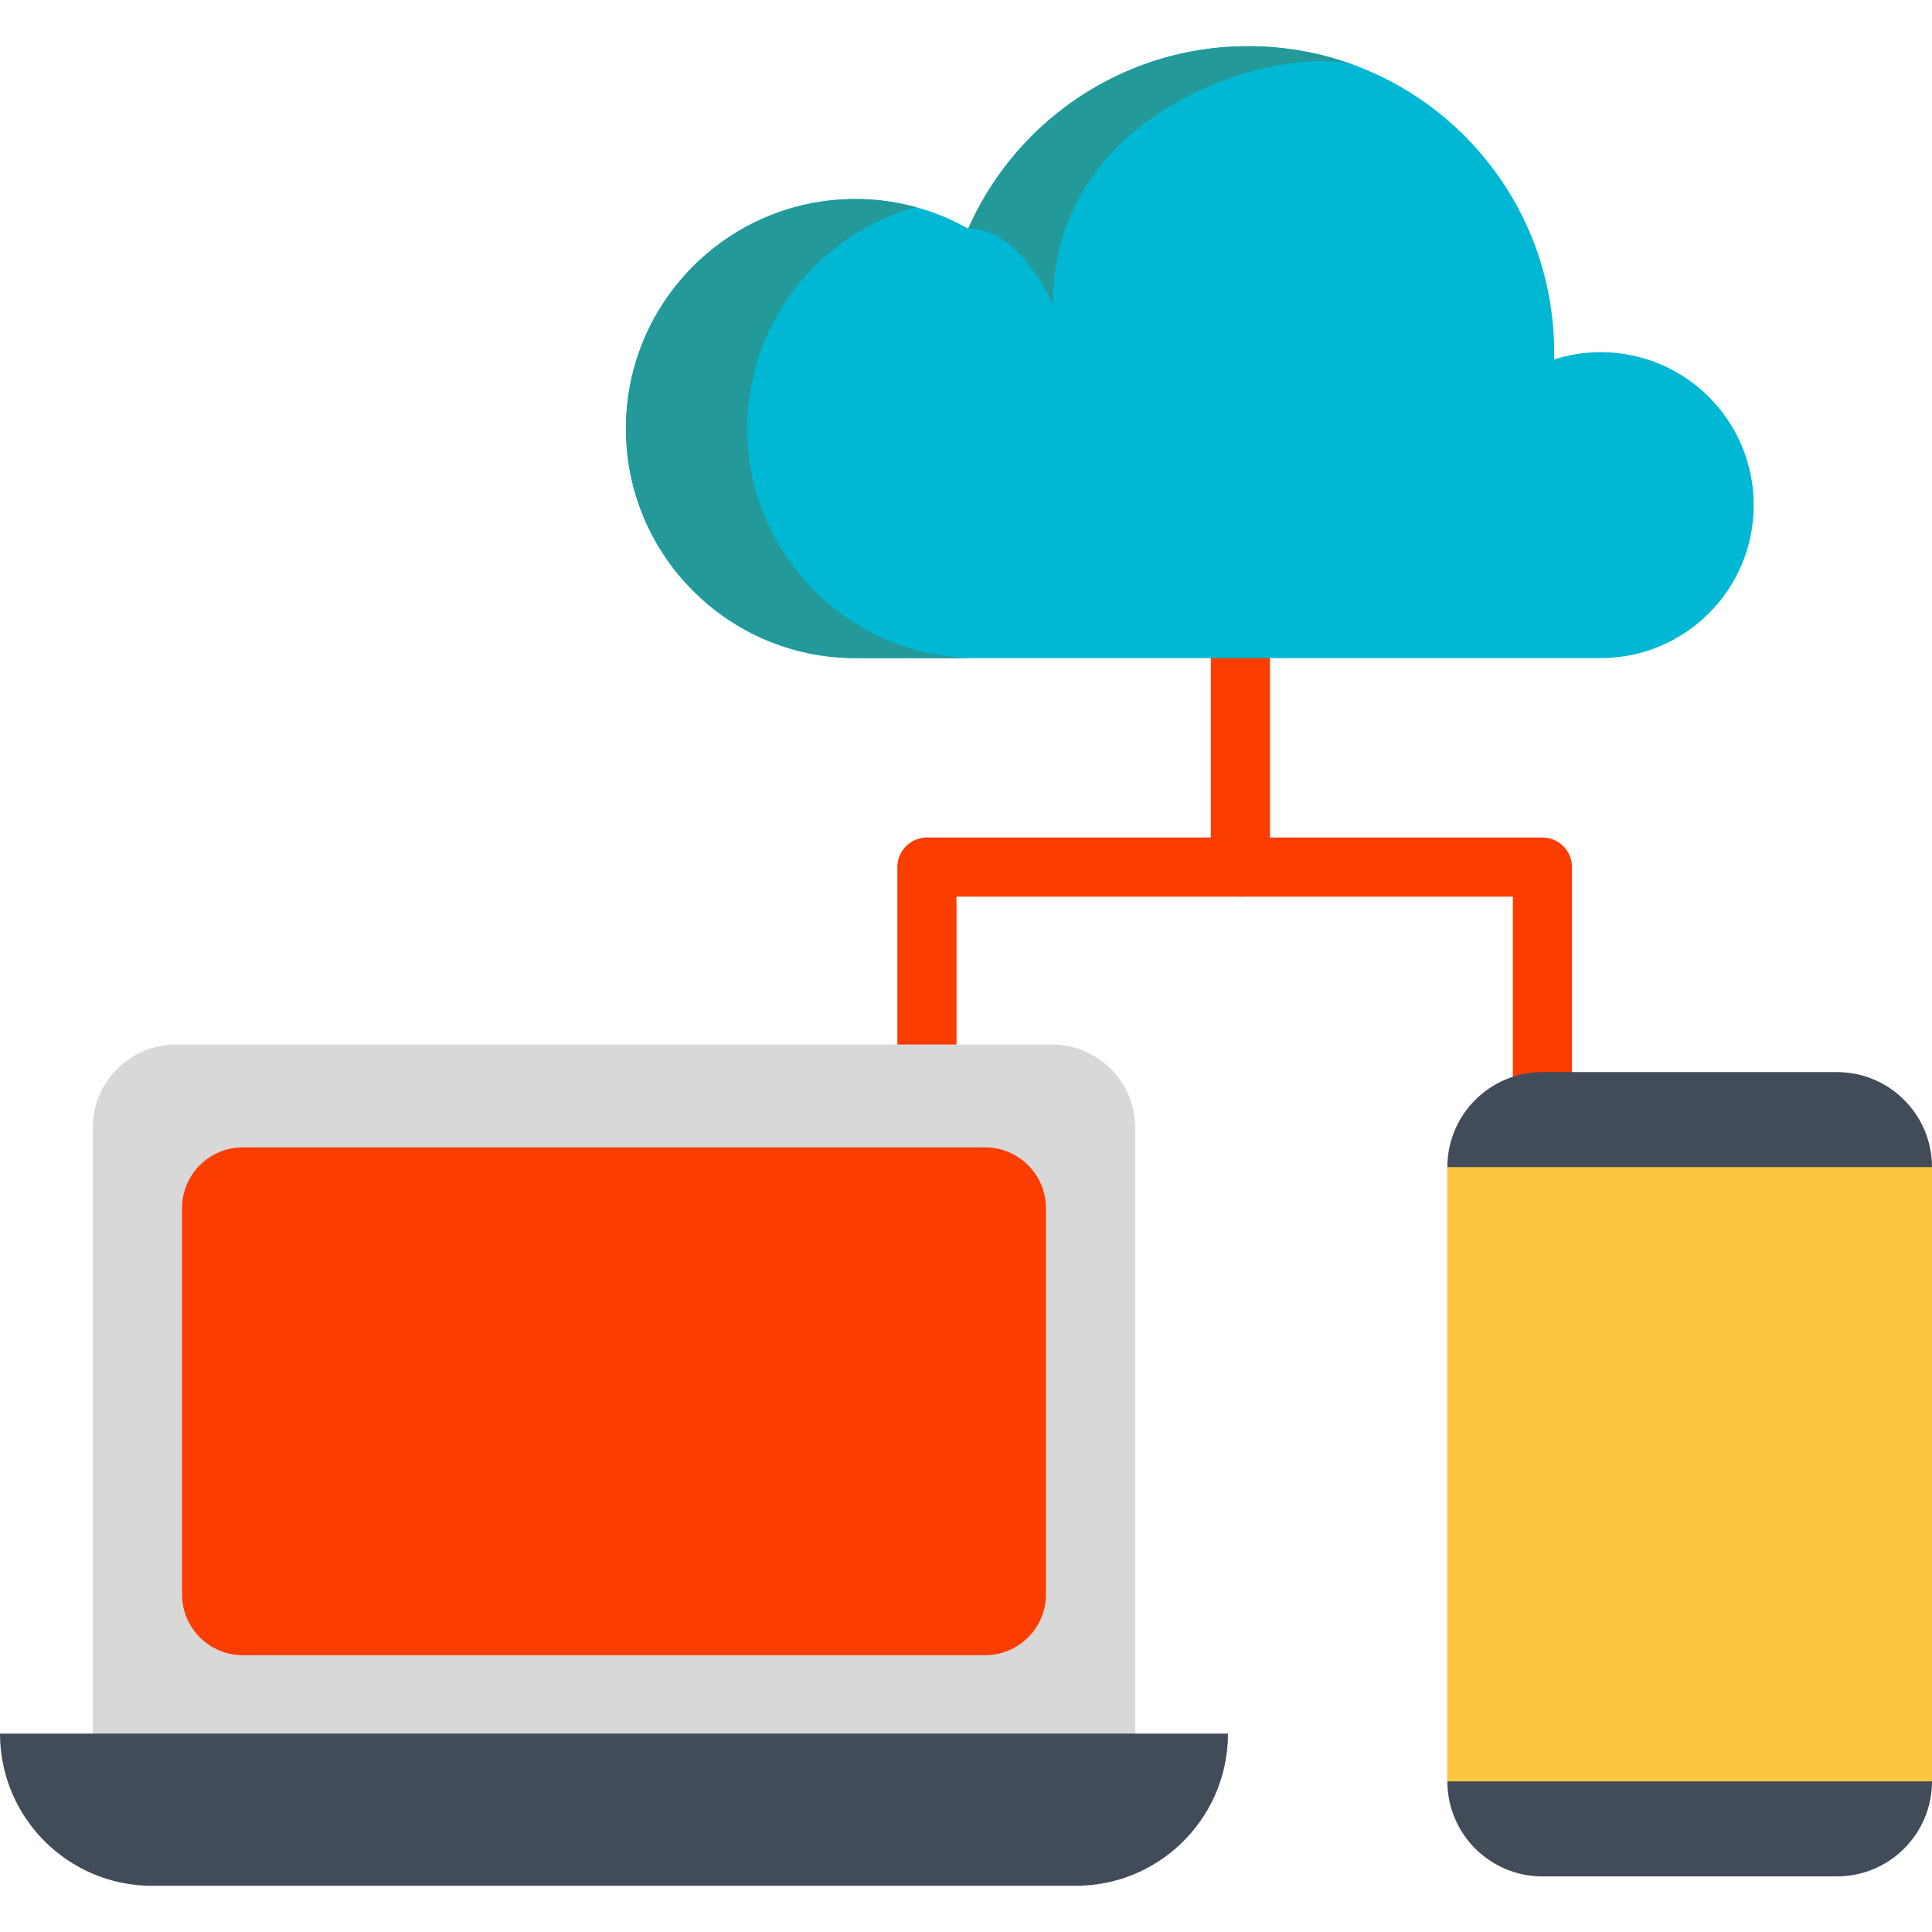 <?xml version="1.0" encoding="UTF-8" standalone="no"?>
<!-- Generator: Adobe Illustrator 19.0.0, SVG Export Plug-In . SVG Version: 6.00 Build 0)  -->

<svg
   xmlns:dc="http://purl.org/dc/elements/1.1/"
   xmlns:cc="http://creativecommons.org/ns#"
   xmlns:rdf="http://www.w3.org/1999/02/22-rdf-syntax-ns#"
   xmlns:svg="http://www.w3.org/2000/svg"
   xmlns="http://www.w3.org/2000/svg"
   xmlns:sodipodi="http://sodipodi.sourceforge.net/DTD/sodipodi-0.dtd"
   xmlns:inkscape="http://www.inkscape.org/namespaces/inkscape"
   version="1.1"
   id="Capa_1"
   x="0px"
   y="0px"
   viewBox="0 0 512 512"
   style="enable-background:new 0 0 512 512;"
   xml:space="preserve"
   sodipodi:docname="cloud.svg"
   inkscape:version="0.92.3 (2405546, 2018-03-11)"><defs
   id="defs61" /><sodipodi:namedview
   pagecolor="#ffffff"
   bordercolor="#666666"
   borderopacity="1"
   objecttolerance="10"
   gridtolerance="10"
   guidetolerance="10"
   inkscape:pageopacity="0"
   inkscape:pageshadow="2"
   inkscape:window-width="1366"
   inkscape:window-height="704"
   id="namedview59"
   showgrid="false"
   inkscape:zoom="0.4609375"
   inkscape:cx="256"
   inkscape:cy="256"
   inkscape:window-x="0"
   inkscape:window-y="27"
   inkscape:window-maximized="1"
   inkscape:current-layer="Capa_1" />
<g
   id="g6"
   style="fill:#fb3d00;fill-opacity:1">
	<path
   style="fill:#fb3d00;fill-opacity:1"
   d="M408.755,320.542c-4.329,0-7.837-3.509-7.837-7.837V237.62H253.485v68.815   c0,4.328-3.509,7.837-7.837,7.837c-4.328,0-7.837-3.509-7.837-7.837v-76.652c0-4.328,3.509-7.837,7.837-7.837h163.107   c4.329,0,7.837,3.509,7.837,7.837v82.921C416.592,317.033,413.083,320.542,408.755,320.542z"
   id="path2" />
	<path
   style="fill:#fb3d00;fill-opacity:1"
   d="M328.714,237.62c-4.329,0-7.837-3.509-7.837-7.837V127.757c0-4.328,3.508-7.837,7.837-7.837   s7.837,3.509,7.837,7.837v102.026C336.55,234.111,333.043,237.62,328.714,237.62z"
   id="path4" />
</g>
<path
   style="fill:#D8D8D8;"
   d="M300.852,298.922v175.396l-276.276-1.232V298.922c0-12.214,9.9-22.121,22.121-22.121h232.035  C290.947,276.802,300.852,286.708,300.852,298.922z"
   id="path8" />
<path
   style="fill:#fb3d00;fill-opacity:1"
   d="M48.234,422.515v-102.32c0-8.911,7.223-16.134,16.134-16.134h196.691  c8.911,0,16.134,7.223,16.134,16.134v102.32c0,8.911-7.223,16.134-16.134,16.134H64.369  C55.457,438.649,48.234,431.425,48.234,422.515z"
   id="path10" />
<g
   id="g16">
	<path
   style="fill:#424C59;"
   d="M325.429,459.424c0,11.536-4.842,21.937-12.606,29.289c-7.225,6.847-16.989,11.045-27.728,11.045   H40.333c-11.138,0-21.219-4.516-28.519-11.815C4.516,480.642,0,470.561,0,459.424H325.429z"
   id="path12" />
	<path
   style="fill:#424C59;"
   d="M408.755,284.115h78.058c13.91,0,25.186,11.277,25.186,25.186v162.776   c0,13.91-11.277,25.186-25.186,25.186h-78.058c-13.91,0-25.186-11.277-25.186-25.186V309.303   C383.568,295.392,394.845,284.115,408.755,284.115z"
   id="path14" />
</g>
<polyline
   style="fill:#FCC63F;"
   points="512,309.303 383.568,309.303 383.568,472.078 512,472.078 "
   id="polyline18" />
<path
   style="fill:#00b8d4;fill-opacity:1"
   d="M464.753,133.859c0,22.392-18.16,40.542-40.553,40.542H226.713c-33.604,0-60.834-27.23-60.834-60.824  c0-12.257,3.615-23.657,9.853-33.207c10.846-16.624,29.633-27.627,50.981-27.627c0.554,0,1.118,0.01,1.661,0.031  c0.115-0.01,0.24,0,0.355,0c10.104,0.345,19.581,3.145,27.857,7.826c0.021-0.031,0.031-0.063,0.042-0.094  c8.673-19.571,24.858-35.067,44.899-42.81l0.01-0.01c9.07-3.521,18.934-5.444,29.257-5.444c10.125,0,19.822,1.86,28.756,5.256  c0.188,0.063,0.366,0.125,0.543,0.199c30.292,11.755,51.775,41.18,51.775,75.63c0,0.648,0,1.285-0.021,1.923  c3.897-1.243,8.046-1.923,12.351-1.923C446.592,93.328,464.753,111.477,464.753,133.859z"
   id="path20" />
<g
   id="g26">
	<path
   style="fill:#239999;"
   d="M258.86,174.402h-32.152c-33.594,0-60.834-27.23-60.834-60.824c0-12.257,3.615-23.657,9.864-33.207   c10.846-16.624,29.623-27.627,50.97-27.627c0.564,0,1.118,0.01,1.661,0.031c0.115-0.01,0.251,0,0.366,0   c4.838,0.167,9.53,0.899,14.012,2.132c-14.514,3.971-26.854,13.187-34.868,25.464c-6.238,9.55-9.864,20.95-9.864,33.207   C198.015,147.171,225.256,174.402,258.86,174.402z"
   id="path22" />
	<path
   style="fill:#239999;"
   d="M359.552,17.499c-18.108-6.363-80.562,9.812-80.562,63.258c-0.021,0-8.37-20.25-22.361-20.25   c8.673-19.571,24.858-35.067,44.899-42.81l0.01-0.01c9.07-3.521,18.934-5.444,29.257-5.444   C340.921,12.243,350.618,14.103,359.552,17.499z"
   id="path24" />
</g>
<g
   id="g28">
</g>
<g
   id="g30">
</g>
<g
   id="g32">
</g>
<g
   id="g34">
</g>
<g
   id="g36">
</g>
<g
   id="g38">
</g>
<g
   id="g40">
</g>
<g
   id="g42">
</g>
<g
   id="g44">
</g>
<g
   id="g46">
</g>
<g
   id="g48">
</g>
<g
   id="g50">
</g>
<g
   id="g52">
</g>
<g
   id="g54">
</g>
<g
   id="g56">
</g>
</svg>
